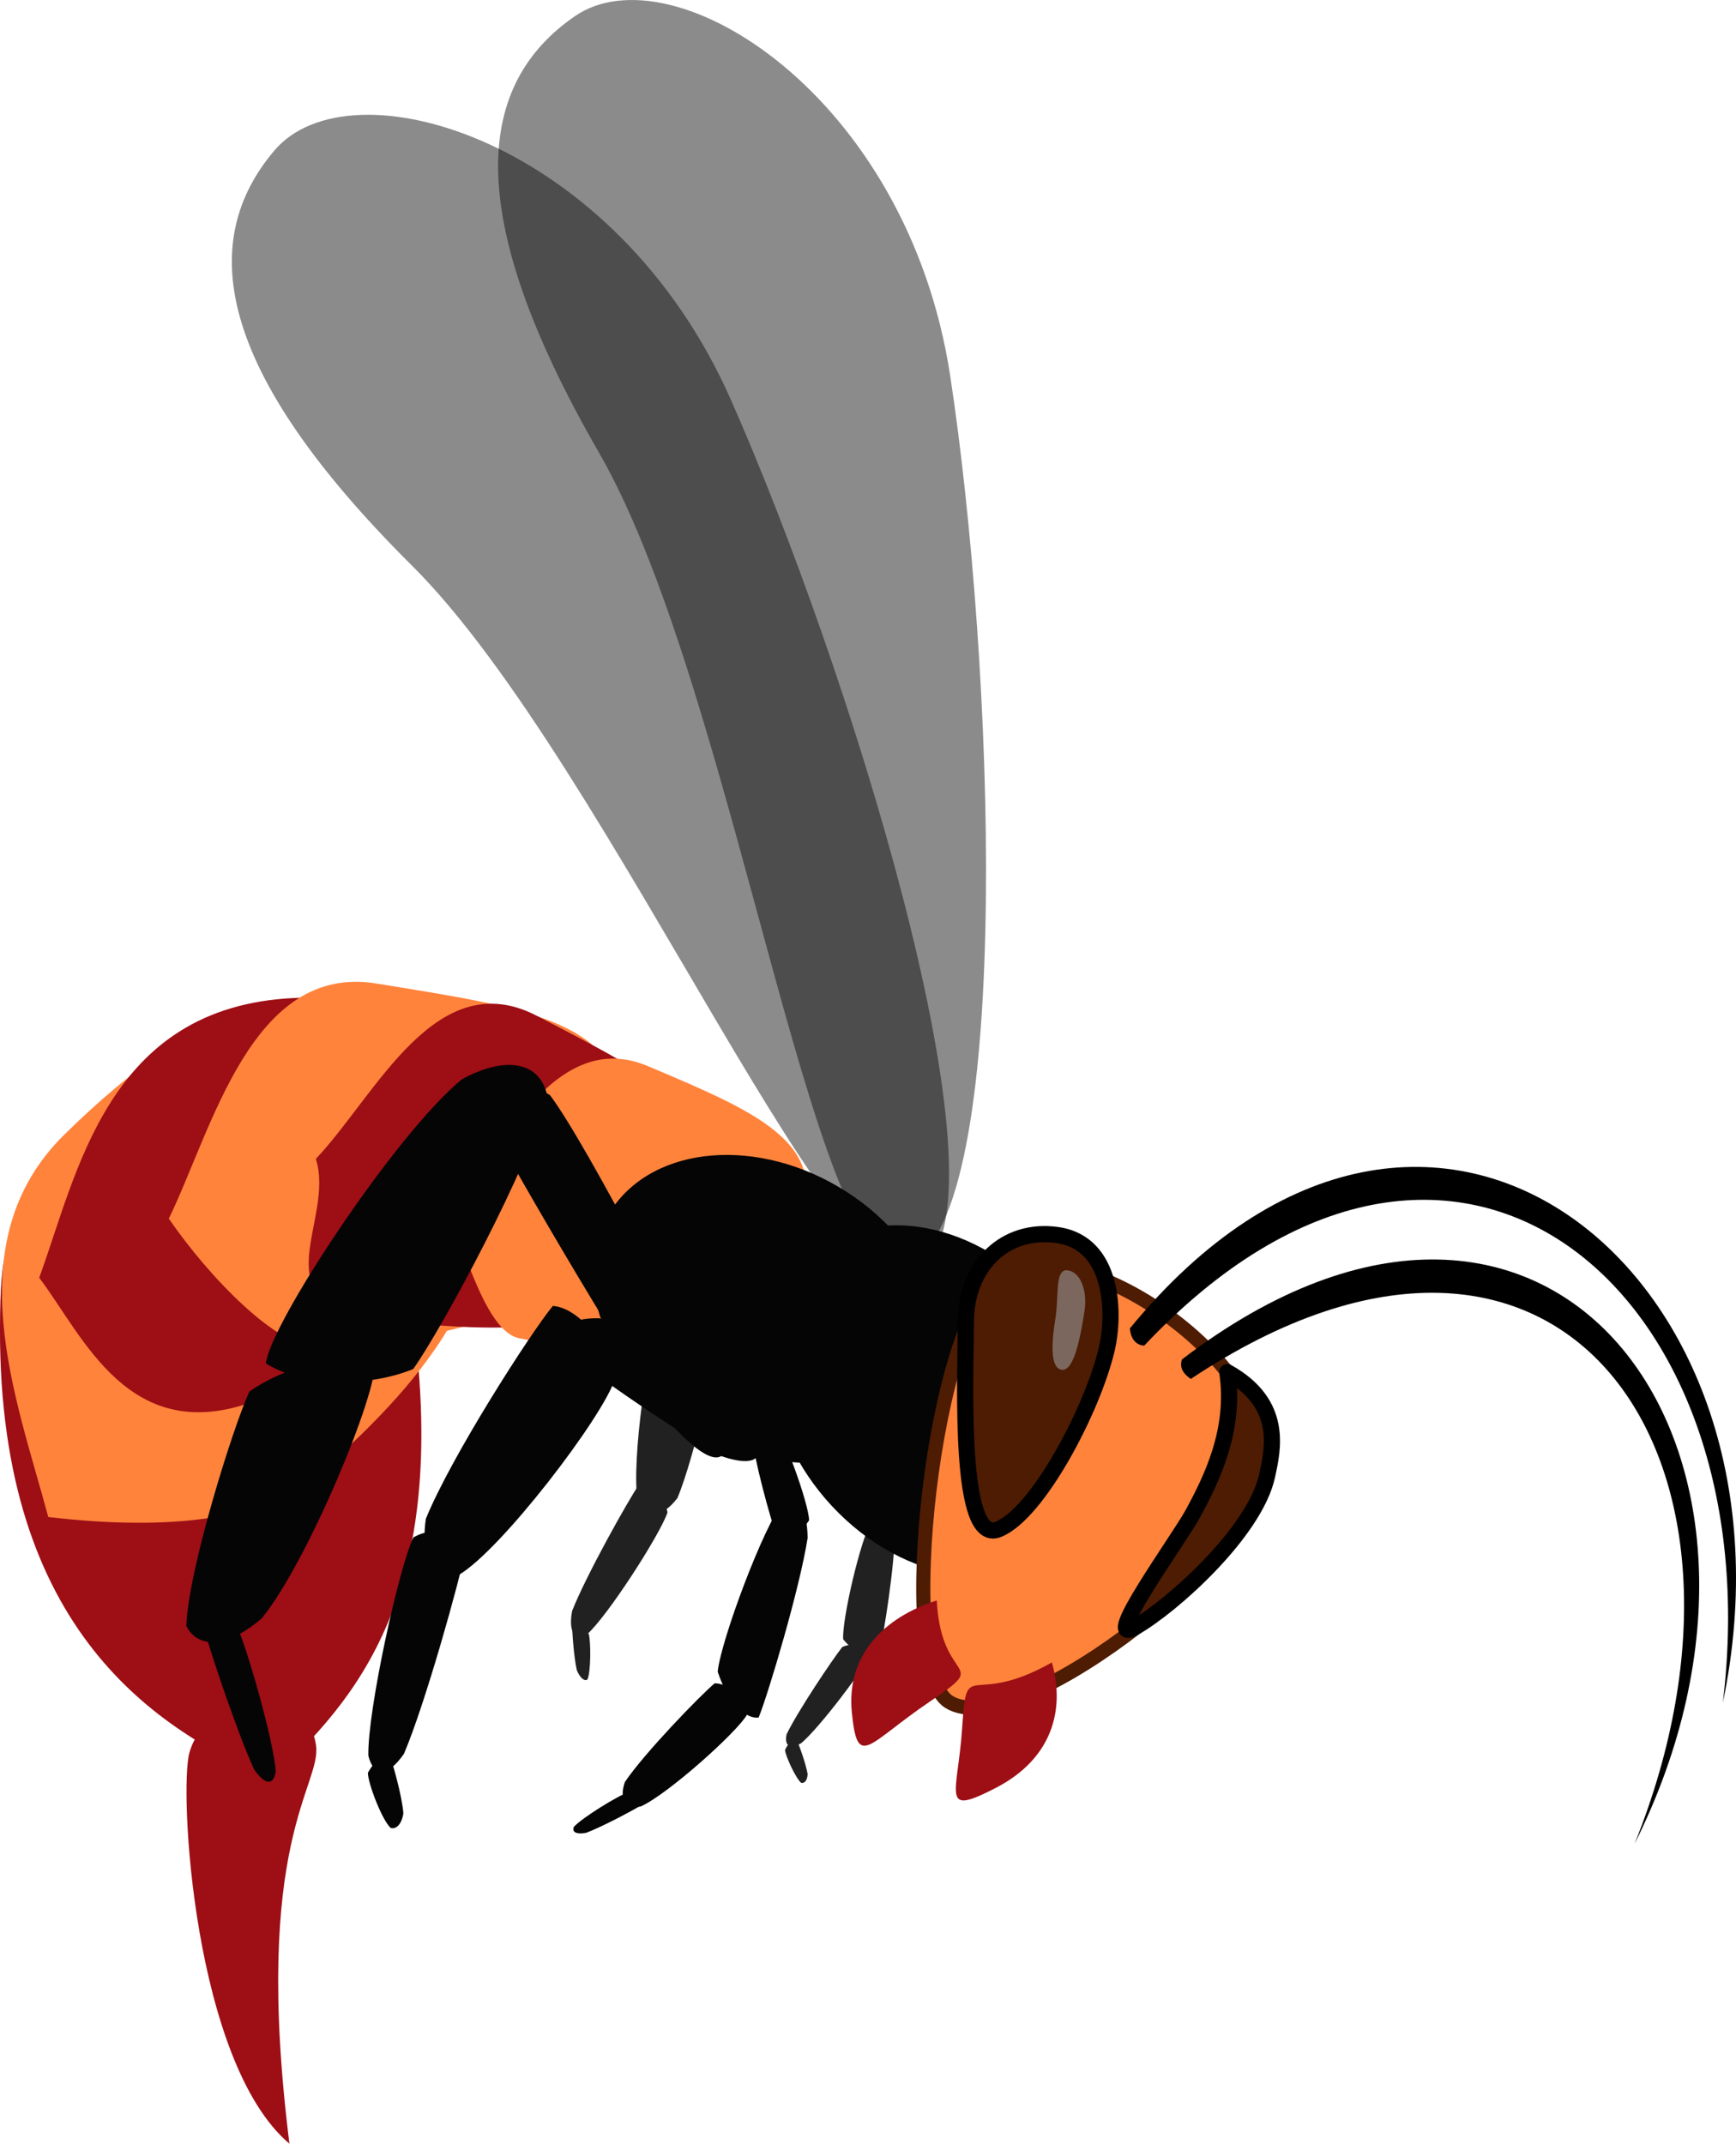 <?xml version="1.0" encoding="UTF-8" standalone="no"?>
<!-- Created with Inkscape (http://www.inkscape.org/) -->

<svg
   width="440.52"
   height="543.886"
   viewBox="0 0 116.554 143.903"
   version="1.1"
   id="svg5"
   inkscape:version="1.1.1 (3bf5ae0d25, 2021-09-20)"
   sodipodi:docname="hornet-attack-1.svg"
   xmlns:inkscape="http://www.inkscape.org/namespaces/inkscape"
   xmlns:sodipodi="http://sodipodi.sourceforge.net/DTD/sodipodi-0.dtd"
   xmlns="http://www.w3.org/2000/svg"
   xmlns:svg="http://www.w3.org/2000/svg">
  <sodipodi:namedview
     id="namedview7"
     pagecolor="#505050"
     bordercolor="#ffffff"
     borderopacity="1"
     inkscape:pageshadow="0"
     inkscape:pageopacity="0"
     inkscape:pagecheckerboard="1"
     inkscape:document-units="mm"
     showgrid="false"
     inkscape:snap-global="false"
     inkscape:zoom="0.76435185"
     inkscape:cx="79.152029"
     inkscape:cy="283.24652"
     inkscape:window-width="1920"
     inkscape:window-height="1017"
     inkscape:window-x="1272"
     inkscape:window-y="-8"
     inkscape:window-maximized="1"
     inkscape:current-layer="layer1"
     fit-margin-top="0"
     fit-margin-left="0"
     fit-margin-right="0"
     fit-margin-bottom="0"
     units="px" />
  <defs
     id="defs2" />
  <g
     inkscape:label="Layer 1"
     inkscape:groupmode="layer"
     id="layer1"
     transform="translate(-60.499,-76.984)">
    <path
       id="ellipse41414"
       style="fill:#9e0e15;fill-opacity:1;stroke:none;stroke-width:2.157;stroke-linejoin:bevel;stroke-miterlimit:4;stroke-dasharray:none;stroke-opacity:1"
       d="m 72.952,162.325 c 6.858,0.438 14.025,-6.513 15.306,3.315 2.406,18.46 -3.827,25.397 -9.55,30.763 -7.535,-3.273 -18.266,-9.803 -18.21,-30.231 0.03,-10.914 1.801,-4.528 12.453,-3.847 z"
       sodipodi:nodetypes="sscss"
       inkscape:transform-center-x="32.797115"
       inkscape:transform-center-y="18.334294" />
    <path
       id="path67612"
       style="fill:#ff833b;fill-opacity:1;stroke:none;stroke-width:2.157;stroke-linejoin:bevel;stroke-miterlimit:4;stroke-dasharray:none;stroke-opacity:1"
       d="m 88.388,148.371 c 3.497,5.16 10.79,12.695 -6.656,27.663 -3.467,2.974 -9.925,3.734 -17.992,2.783 -2.15,-8.015 -6.278,-18.43 1.085,-25.677 9.115,-8.973 18.132,-12.785 23.563,-4.769 z"
       sodipodi:nodetypes="sscss"
       inkscape:transform-center-x="30.667788"
       inkscape:transform-center-y="1.8033137" />
    <path
       id="path60929"
       style="fill:#9e0e15;fill-opacity:1;stroke:none;stroke-width:2.157;stroke-linejoin:bevel;stroke-miterlimit:4;stroke-dasharray:none;stroke-opacity:1"
       d="m 97.149,152.953 c -0.751,5.919 -0.857,10.956 -19.424,18.037 -8.564,3.266 -11.636,-4.348 -14.594,-8.233 2.572,-7.018 4.56,-18.175 17.08,-18.778 10.339,-0.498 18.106,-0.219 16.938,8.974 z"
       sodipodi:nodetypes="sscss"
       inkscape:transform-center-x="27.243561"
       inkscape:transform-center-y="-1.9857243" />
    <g
       id="g65461"
       transform="rotate(55.816,104.913,162.691)"
       inkscape:transform-center-x="3.5687498"
       inkscape:transform-center-y="17.524019">
      <path
         id="path17998"
         style="fill:#212121;fill-opacity:1;stroke-width:0.143;stroke-linejoin:bevel"
         d="m 116.447,172.458 c 1.275,0.185 1.916,-0.645 1.349,-2.315 -1.711,-2.598 -6.661,-7.825 -7.998,-8.965 -1.182,0.053 -2.494,1.21 -2.784,2.989 0.864,1.579 7.052,7.228 9.432,8.291 z"
         sodipodi:nodetypes="ccccc" />
      <path
         id="path18103"
         style="fill:#212121;fill-opacity:1;stroke-width:0.102;stroke-linejoin:bevel"
         d="m 121.969,180.367 c -0.138,0.854 -0.843,0.911 -1.876,-0.112 -1.434,-2.098 -4.004,-7.241 -4.512,-8.52 0.283,-0.701 1.354,-1.035 2.64,-0.493 0.908,1.167 3.512,7.238 3.748,9.124 z"
         sodipodi:nodetypes="ccccc" />
      <path
         id="path18118"
         style="fill:#212121;fill-opacity:1;stroke-width:0.037;stroke-linejoin:bevel"
         d="m 124.483,181.997 c -0.005,0.237 -0.343,0.351 -0.919,0.237 -0.849,-0.331 -2.47,-1.277 -2.809,-1.53 0.087,-0.219 0.582,-0.455 1.246,-0.499 0.526,0.169 2.231,1.346 2.482,1.792 z"
         sodipodi:nodetypes="ccccc"
         inkscape:transform-center-x="-1.9038462"
         inkscape:transform-center-y="-1.125" />
    </g>
    <g
       id="g65456"
       transform="matrix(0.376,1.149,-1.347,0.44,303.422,-35.704)"
       style="stroke-width:0.764"
       inkscape:transform-center-x="-9.3369491"
       inkscape:transform-center-y="27.873049">
      <path
         id="path18132"
         style="fill:#212121;fill-opacity:1;stroke-width:0.074;stroke-linejoin:bevel"
         d="m 121.377,170.719 c -0.276,-0.513 0.098,-0.86 1.104,-0.786 1.679,0.461 5.261,2.016 6.077,2.462 0.131,0.497 -0.334,1.155 -1.284,1.448 -0.996,-0.207 -4.982,-2.237 -5.897,-3.125 z"
         sodipodi:nodetypes="ccccc" />
      <path
         id="path18134"
         style="fill:#212121;fill-opacity:1;stroke-width:0.059;stroke-linejoin:bevel"
         d="m 132.03,177.252 c 0.149,0.573 -0.097,0.837 -0.715,0.541 -1.018,-0.83 -3.165,-3.172 -3.65,-3.797 -0.06,-0.525 0.255,-1.079 0.854,-1.162 0.607,0.426 2.983,3.331 3.511,4.419 z"
         sodipodi:nodetypes="ccccc" />
      <path
         id="path18136"
         style="fill:#212121;fill-opacity:1;stroke-width:0.025;stroke-linejoin:bevel"
         d="m 134.124,177.851 c 0.103,-0.136 -0.012,-0.306 -0.344,-0.42 -0.562,-0.076 -1.773,-0.045 -2.051,-0.007 -0.055,0.151 0.083,0.439 0.388,0.67 0.332,0.068 1.687,-0.069 2.008,-0.243 z"
         sodipodi:nodetypes="ccccc" />
    </g>
    <path
       id="path57758"
       style="fill:#ff833b;fill-opacity:1;stroke:none;stroke-width:2.157;stroke-linejoin:bevel;stroke-miterlimit:4;stroke-dasharray:none;stroke-opacity:1"
       d="m 102.093,153.804 c -1.057,5.304 -1.087,12.764 -20.343,13.567 -2.582,0.108 -7.162,-4.579 -9.917,-8.583 2.933,-6.034 5.561,-17.159 13.953,-15.781 10.335,1.697 17.948,2.558 16.307,10.797 z"
       sodipodi:nodetypes="sscss"
       inkscape:transform-center-x="20.366201"
       inkscape:transform-center-y="-4.6628099" />
    <ellipse
       style="fill:#050505;fill-opacity:1;stroke-width:0.258;stroke-linejoin:bevel"
       id="ellipse71560"
       cx="202.8"
       cy="42.763"
       rx="12.776"
       ry="10.084"
       transform="matrix(0.737,0.676,-0.609,0.793,0,0)"
       inkscape:transform-center-x="-15.961456"
       inkscape:transform-center-y="11.239222" />
    <path
       id="path58505"
       style="fill:#9e0e15;fill-opacity:1;stroke:none;stroke-width:2.157;stroke-linejoin:bevel;stroke-miterlimit:4;stroke-dasharray:none;stroke-opacity:1"
       d="m 107.405,158.949 c -2.261,4.182 -4.63,8.821 -21.709,6.558 -7.877,-1.044 -2.668,-6.568 -3.992,-10.732 4.048,-4.267 8.044,-13.141 14.85,-9.597 8.381,4.364 14.362,7.275 10.851,13.772 z"
       sodipodi:nodetypes="sscss"
       inkscape:transform-center-x="12.614462"
       inkscape:transform-center-y="-4.5624744" />
    <path
       id="path69216"
       style="fill:#ff833b;fill-opacity:1;stroke:none;stroke-width:2.157;stroke-linejoin:bevel;stroke-miterlimit:4;stroke-dasharray:none;stroke-opacity:1"
       d="m 113.832,160.017 c -1.877,3.939 -3.389,9.748 -18.458,6.805 -2.021,-0.395 -3.381,-4.837 -4.716,-8.468 3.475,-4.16 7.121,-12.431 13.344,-9.802 7.664,3.238 12.745,5.348 9.83,11.465 z"
       sodipodi:nodetypes="sscss"
       inkscape:transform-center-x="4.7789302"
       inkscape:transform-center-y="-1.9584707" />
    <ellipse
       style="fill:#050505;fill-opacity:1;stroke-width:0.242;stroke-linejoin:bevel"
       id="ellipse41418"
       cx="-184.469"
       cy="-79.102"
       rx="12.416"
       ry="9.482"
       transform="matrix(-0.844,-0.536,0.552,-0.834,0,0)"
       inkscape:transform-center-x="-4.6139139"
       inkscape:transform-center-y="4.9936743" />
    <path
       id="ellipse4848"
       style="fill:#ff833b;fill-opacity:1;stroke:#4d1c03;stroke-width:0.948;stroke-linejoin:bevel;stroke-miterlimit:4;stroke-dasharray:none;stroke-opacity:1"
       d="m 127.805,162.482 c 4.98,-2.949 18.664,5.885 17.439,13.56 -0.931,5.832 -16.765,17.933 -21.051,15.173 -3.642,-2.345 -0.994,-26.005 3.612,-28.733 z"
       sodipodi:nodetypes="ssss"
       inkscape:transform-center-x="-26.46268"
       inkscape:transform-center-y="16.965329" />
    <path
       id="ellipse4850"
       style="fill:#4d1c03;stroke:#000000;stroke-width:1.085;stroke-linejoin:bevel"
       d="m 134.813,167.524 c -0.946,4.042 -4.618,11.04 -7.288,12.121 -2.67,1.081 -2.207,-9.637 -2.178,-13.954 0.025,-3.772 2.655,-6.293 6.131,-5.803 3.853,0.543 3.862,5.383 3.335,7.637 z"
       sodipodi:nodetypes="sssss"
       inkscape:transform-center-x="-22.737505"
       inkscape:transform-center-y="9.9803038" />
    <path
       id="path26441"
       style="fill:#4d1c03;stroke:#000000;stroke-width:1.085;stroke-linecap:round;stroke-linejoin:round;stroke-miterlimit:4;stroke-dasharray:none"
       d="m 145.57,176.054 c -0.82,3.759 -6.371,8.751 -8.924,10.191 -2.245,1.267 2.996,-5.921 3.927,-7.63 1.272,-2.336 2.905,-5.649 2.327,-9.523 3.781,2.109 3.063,5.161 2.67,6.962 z"
       sodipodi:nodetypes="ssscs"
       inkscape:transform-center-x="-33.552543"
       inkscape:transform-center-y="17.948946" />
    <path
       id="path28678"
       style="fill:#9b9b9b;fill-opacity:0.597;stroke-width:1.111;stroke-linecap:round;stroke-linejoin:round;paint-order:fill markers stroke"
       d="m 132.167,162.255 c 0.861,0.098 1.37,1.347 1.137,2.789 -0.233,1.442 -0.648,3.987 -1.509,3.889 -0.861,-0.098 -0.663,-2.049 -0.43,-3.491 0.233,-1.442 -0.058,-3.285 0.802,-3.187 z"
       sodipodi:nodetypes="sssss"
       inkscape:transform-center-x="-24.821216"
       inkscape:transform-center-y="5.8000847" />
    <path
       id="path30489"
       style="fill:#000000;fill-opacity:1;stroke-width:0.41;stroke-linecap:round;stroke-linejoin:round;stroke-miterlimit:4;stroke-dasharray:none;paint-order:fill markers stroke"
       d="m 170.243,200.759 c 10.416,-25.864 -4.779,-47.847 -29.8,-31.207 -0.65,-0.471 -0.719,-0.864 -0.593,-1.31 25.19,-19.235 43.457,6.385 30.393,32.517 z"
       sodipodi:nodetypes="ccccc"
       inkscape:transform-center-x="-49.748907"
       inkscape:transform-center-y="21.350966" />
    <path
       id="path51024"
       style="fill:#000000;fill-opacity:1;stroke-width:0.422;stroke-linecap:round;stroke-linejoin:round;paint-order:fill markers stroke"
       d="m 176.17,191.278 c 3.372,-27.78 -18.122,-45.97 -38.847,-23.968 -0.464,-0.017 -0.9,-0.348 -0.964,-1.155 20.177,-24.591 45.791,-3.517 39.811,25.123 z"
       sodipodi:nodetypes="ccccc"
       inkscape:transform-center-x="-49.264755"
       inkscape:transform-center-y="13.502968" />
    <path
       style="fill:#9e0e15;fill-opacity:1;stroke:none;stroke-width:0.865;stroke-linecap:round;stroke-linejoin:round;stroke-miterlimit:4;stroke-dasharray:none;stroke-opacity:1"
       d="m 122.934,191.203 c -4.203,2.841 -4.861,4.604 -5.243,0.731 -0.382,-3.873 2.182,-6.385 5.701,-7.516 0.293,5.753 3.745,3.944 -0.458,6.785 z"
       id="path36328"
       sodipodi:nodetypes="sscs"
       inkscape:transform-center-x="-13.887691"
       inkscape:transform-center-y="29.499829" />
    <path
       style="fill:#9e0e15;fill-opacity:1;stroke:none;stroke-width:0.865;stroke-linecap:round;stroke-linejoin:round;stroke-miterlimit:4;stroke-dasharray:none;stroke-opacity:1"
       d="m 125.11,192.808 c -0.291,4.662 -1.554,6.149 2.234,4.199 3.788,-1.95 4.684,-5.242 3.776,-8.428 -5.473,3.094 -5.718,-0.434 -6.01,4.228 z"
       id="path37894"
       sodipodi:nodetypes="sscs"
       inkscape:transform-center-x="-20.619102"
       inkscape:transform-center-y="33.418259" />
    <path
       id="path18002"
       style="fill:#050505;stroke-width:0.184;stroke-linejoin:bevel"
       d="m 109.25,173.433 c 0.164,2.001 -1.167,1.925 -3.674,-0.829 -3.823,-5.446 -11.372,-18.51 -12.995,-21.72 0.192,-1.592 2.088,-2.069 4.842,-0.386 2.34,3.063 10.42,18.357 11.828,22.936 z"
       sodipodi:nodetypes="ccccc"
       inkscape:transform-center-x="6.5193294"
       inkscape:transform-center-y="2.3354487" />
    <path
       id="path18105"
       style="fill:#050505;stroke-width:0.068;stroke-linejoin:bevel"
       d="m 112.193,172.01 c -0.599,-0.423 -1.14,-0.116 -1.288,0.967 0.192,1.892 1.345,6.074 1.726,7.051 0.614,0.265 1.581,-0.059 2.191,-0.989 -0.027,-1.106 -1.698,-5.835 -2.63,-7.029 z"
       sodipodi:nodetypes="ccccc"
       inkscape:transform-center-x="-5.4233146"
       inkscape:transform-center-y="16.178397" />
    <g
       id="g73258"
       inkscape:transform-center-x="0.5831612"
       inkscape:transform-center-y="29.025217"
       transform="rotate(30.173,94.771,147.816)">
      <path
         id="path18000"
         style="fill:#050505;stroke-width:0.108;stroke-linejoin:bevel"
         d="m 125.687,164.402 c 0.513,-0.81 1.533,-0.391 2.616,1.392 1.25,3.194 2.977,10.381 3.22,12.079 -0.662,0.55 -2.302,0.176 -3.922,-1.271 -0.852,-1.852 -2.28,-10.043 -1.914,-12.2 z"
         sodipodi:nodetypes="ccccc" />
      <path
         id="path18120"
         style="fill:#050505;stroke-width:0.085;stroke-linejoin:bevel"
         d="m 127.681,187.018 c -0.764,0.63 -1.493,0.378 -1.746,-0.881 0.149,-2.295 1.435,-7.52 1.883,-8.764 0.793,-0.446 2.082,-0.263 2.935,0.716 0.025,1.323 -1.913,7.311 -3.072,8.929 z"
         sodipodi:nodetypes="ccccc" />
      <path
         id="path18122"
         style="fill:#050505;stroke-width:0.036;stroke-linejoin:bevel"
         d="m 124.487,190.467 c 0.05,0.354 0.389,0.369 0.908,-0.07 0.734,-0.892 2.078,-3.065 2.349,-3.604 -0.123,-0.289 -0.633,-0.414 -1.264,-0.173 -0.462,0.497 -1.84,3.058 -1.993,3.846 z"
         sodipodi:nodetypes="ccccc"
         inkscape:transform-center-x="1.1372207"
         inkscape:transform-center-y="1.3822335" />
    </g>
    <path
       id="path18539"
       style="fill:#050505;stroke-width:0.108;stroke-linejoin:bevel"
       d="m 111.332,174.028 c 0.361,1.009 -0.511,1.372 -2.484,0.674 -3.167,-1.723 -9.713,-6.349 -11.172,-7.556 -0.078,-0.901 1.089,-1.727 3.085,-1.671 1.904,0.912 9.077,6.556 10.57,8.553 z"
       sodipodi:nodetypes="ccccc"
       inkscape:transform-center-x="2.8989923"
       inkscape:transform-center-y="10.474126" />
    <path
       id="path18535"
       style="fill:#050505;stroke-width:0.167;stroke-linejoin:bevel"
       d="m 91.281,182.717 c -1.603,0.264 -2.59,-1.097 -2.189,-3.784 1.69,-4.158 7.03,-12.478 8.525,-14.287 1.531,0.119 3.444,2.029 4.166,4.916 -0.801,2.532 -7.65,11.501 -10.502,13.155 z"
       sodipodi:nodetypes="ccccc"
       inkscape:transform-center-x="12.048646"
       inkscape:transform-center-y="13.904069" />
    <path
       id="path18537"
       style="fill:#050505;stroke-width:0.119;stroke-linejoin:bevel"
       d="m 85.229,194.84 c 0.345,1.387 1.263,1.498 2.391,-0.128 1.433,-3.356 3.729,-11.607 4.131,-13.663 -0.502,-1.143 -1.944,-1.713 -3.491,-0.871 -0.939,1.864 -3.096,11.617 -3.03,14.663 z"
       sodipodi:nodetypes="ccccc"
       inkscape:transform-center-x="18.952339"
       inkscape:transform-center-y="28.047023" />
    <path
       id="path18543"
       style="fill:#050505;stroke-width:0.044;stroke-linejoin:bevel"
       d="m 86.735,199.692 c 0.375,0.097 0.729,-0.252 0.846,-0.98 -0.083,-1.144 -0.732,-3.466 -0.955,-3.976 -0.388,0.007 -1.015,0.488 -1.426,1.251 -0.006,0.693 0.964,3.214 1.535,3.705 z"
       sodipodi:nodetypes="ccccc"
       inkscape:transform-center-x="21.050905"
       inkscape:transform-center-y="37.428395" />
    <path
       id="path51643"
       style="fill:#9e0e15;fill-opacity:1;stroke-width:0.16;stroke-linejoin:bevel"
       d="m 77.773,191.466 c 1.472,-0.058 3.566,0.116 3.942,2.671 0.399,2.712 -4.328,6.405 -1.784,26.749 -6.449,-5.452 -7.425,-23.776 -6.711,-26.266 0.714,-2.49 3.151,-3.099 4.553,-3.154 z"
       sodipodi:nodetypes="scccs"
       inkscape:transform-center-x="30.061445"
       inkscape:transform-center-y="46.378882" />
    <path
       id="path15388"
       style="fill:#050505;fill-opacity:0.462;stroke-width:0.24;stroke-linejoin:bevel"
       d="M 122.863,161.641 C 117.74,167.698 101.588,128.299 88.154,114.947 74.853,101.727 73.788,93.154 78.912,87.097 84.035,81.04 101.84,86.341 109.559,103.795 c 7.914,17.895 18.427,51.789 13.304,57.846 z"
       sodipodi:nodetypes="sssss"
       inkscape:transform-center-x="7.3001519"
       inkscape:transform-center-y="-36.31449" />
    <path
       id="path69790"
       style="fill:#050505;fill-opacity:0.462;stroke-width:0.24;stroke-linejoin:bevel"
       d="m 121.973,161.527 c -6.531,4.503 -11.793,-37.753 -21.257,-54.158 -9.372,-16.244 -8.152,-24.797 -1.62,-29.299 6.532,-4.502 22.325,5.281 25.199,24.147 2.947,19.343 4.209,54.808 -2.322,59.31 z"
       sodipodi:nodetypes="sssss"
       inkscape:transform-center-x="-2.8795642"
       inkscape:transform-center-y="-40.37139" />
    <path
       id="rect15412"
       style="fill:#050505;stroke-width:0.238;stroke-linejoin:bevel"
       d="m 91.498,149.44 c 2.812,-1.543 5.249,-1.301 5.756,1.139 -1.175,4.667 -7.109,15.638 -9.01,18.302 -2.858,1.183 -7.242,1.283 -9.897,-0.376 0.297,-2.651 8.695,-15.39 13.152,-19.064 z"
       sodipodi:nodetypes="ccccc"
       inkscape:transform-center-x="19.641459"
       inkscape:transform-center-y="-0.67805479" />
    <path
       id="path18114"
       style="fill:#050505;stroke-width:0.195;stroke-linejoin:bevel"
       d="m 78.079,185.613 c -2.092,1.814 -4.195,2.212 -5.074,0.52 0.131,-3.746 3.121,-13.306 4.236,-15.736 2.196,-1.557 5.882,-2.672 8.432,-2.068 0.238,2.04 -4.507,13.498 -7.595,17.285 z"
       sodipodi:nodetypes="ccccc"
       inkscape:transform-center-x="28.097382"
       inkscape:transform-center-y="17.892377" />
    <path
       id="path18116"
       style="fill:#050505;stroke-width:0.08;stroke-linejoin:bevel"
       d="m 79.013,195.868 c -0.123,0.938 -0.667,1.013 -1.443,-0.09 -1.063,-2.274 -2.94,-7.864 -3.306,-9.257 0.232,-0.773 1.063,-1.157 2.042,-0.585 0.676,1.263 2.561,7.87 2.706,9.932 z"
       sodipodi:nodetypes="ccccc"
       inkscape:transform-center-x="30.801775"
       inkscape:transform-center-y="31.331792" />
  </g>
</svg>
